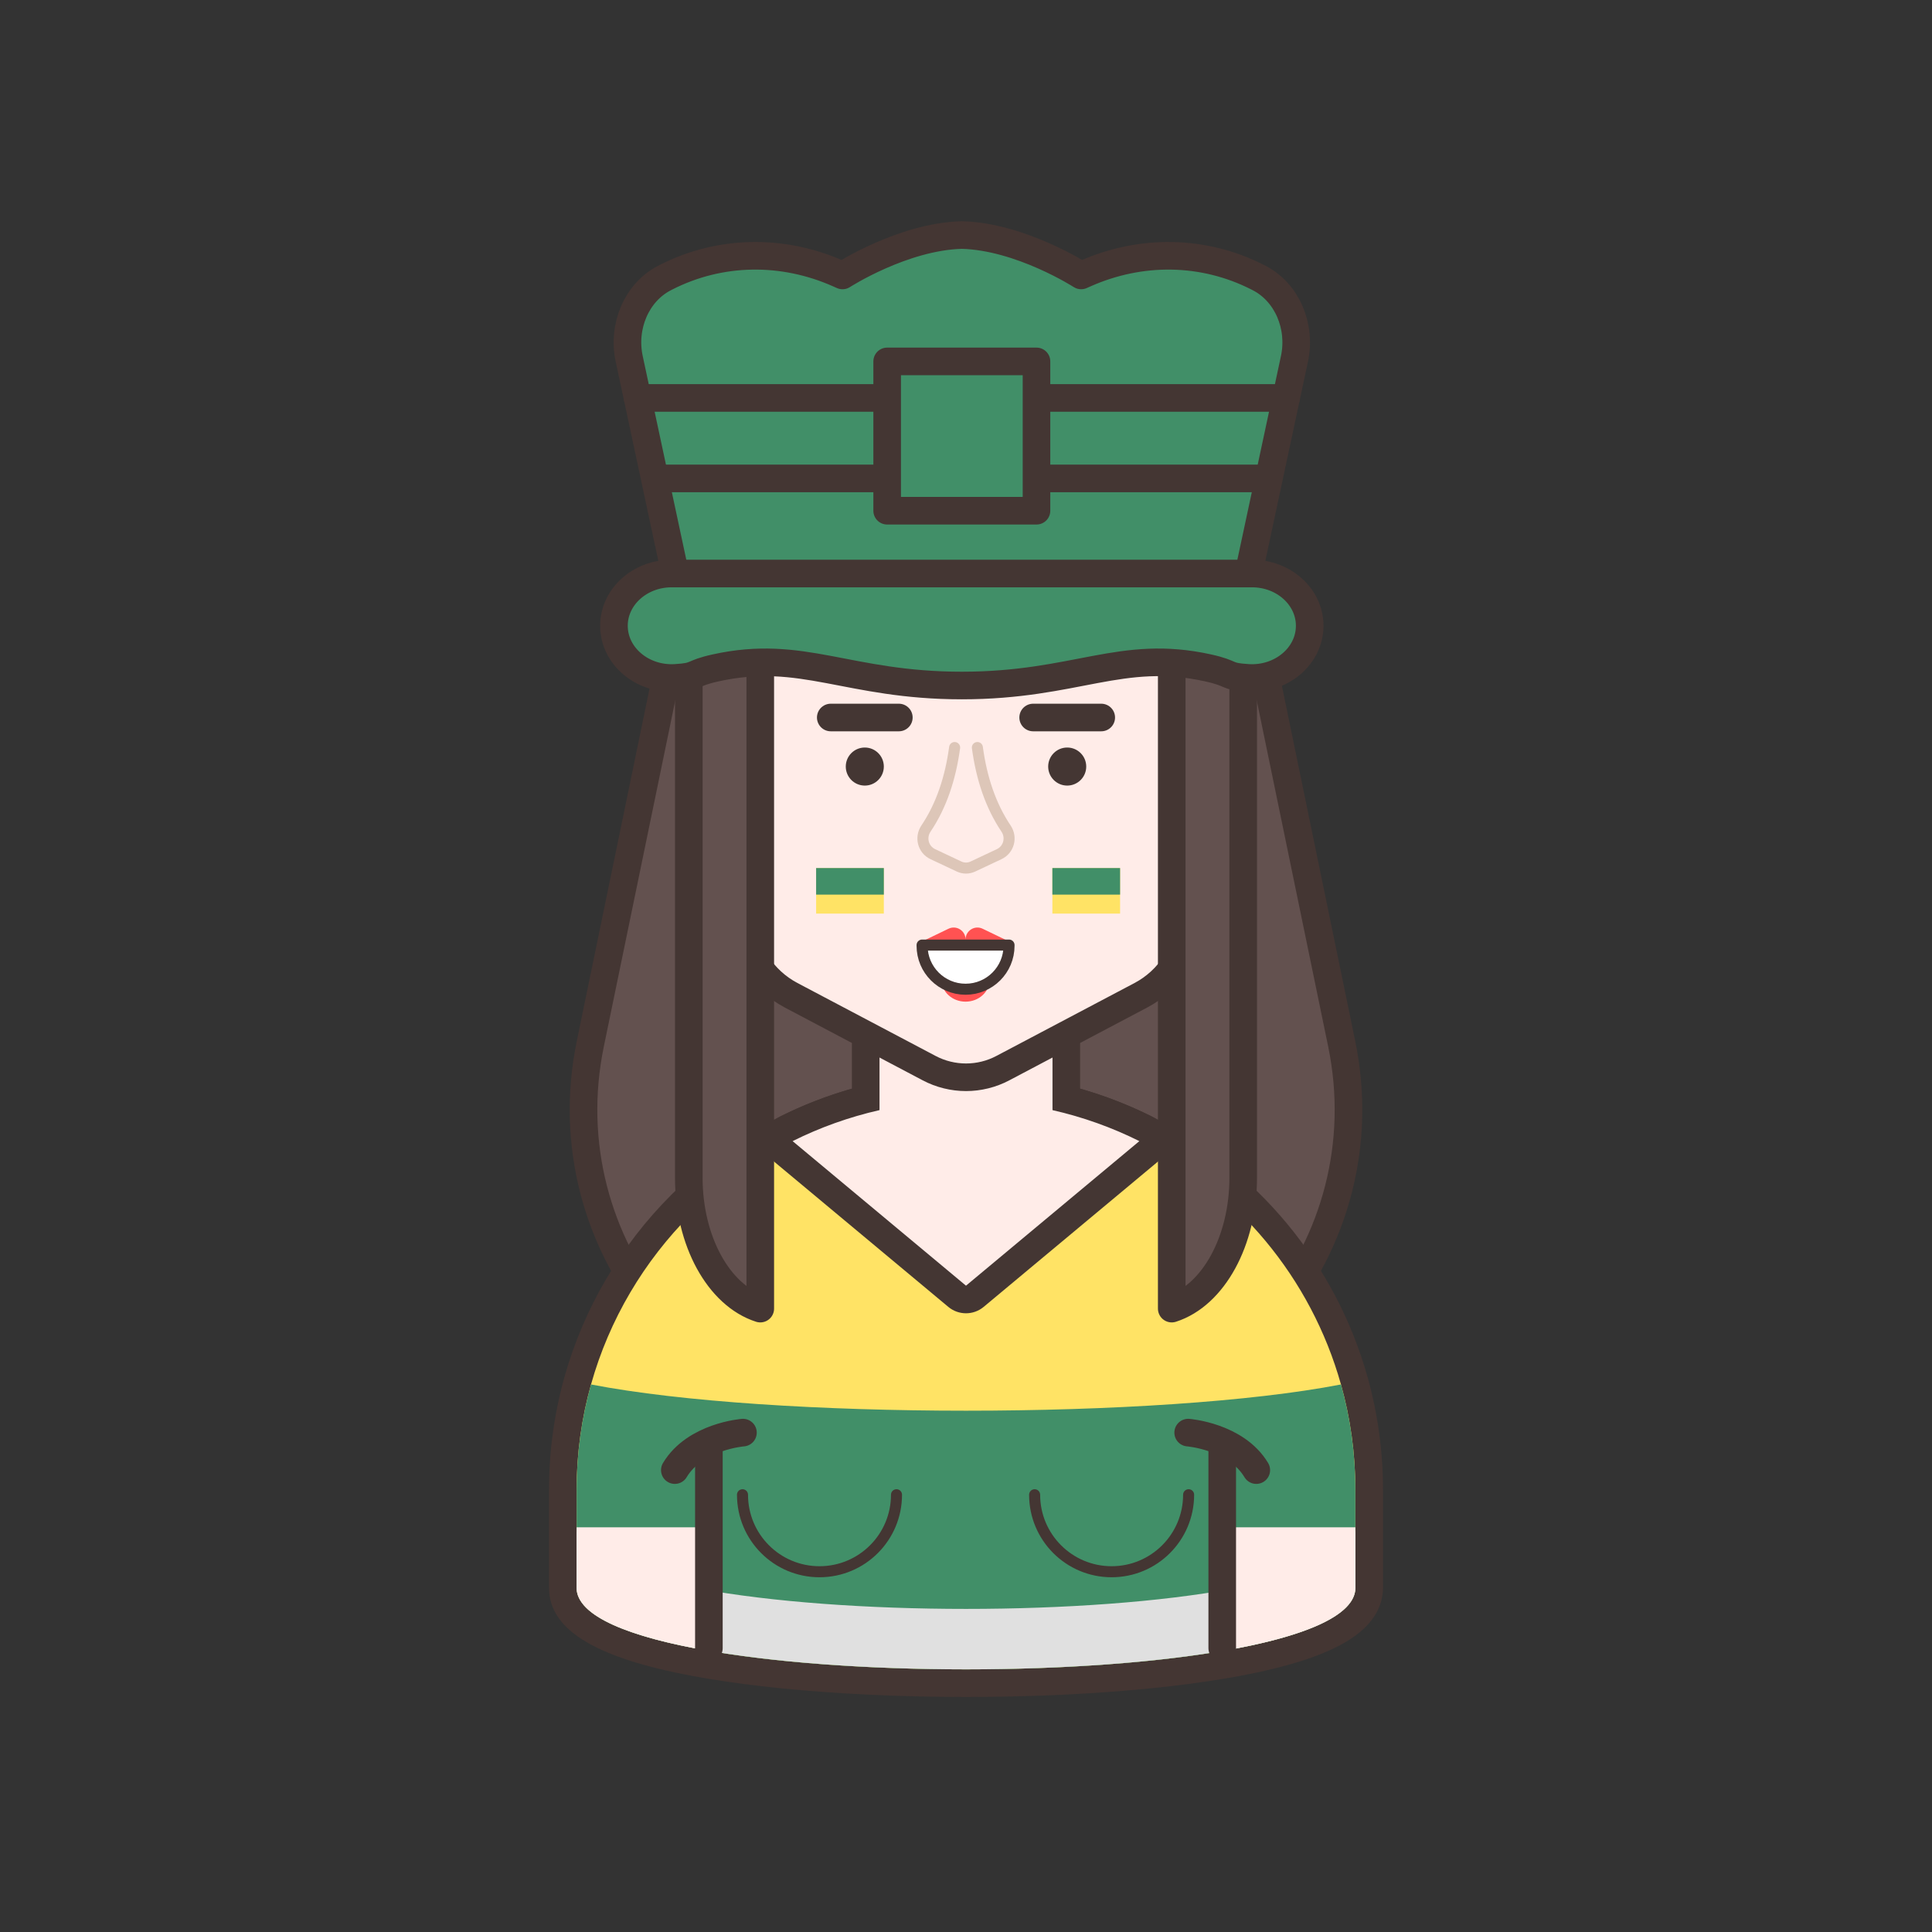 <?xml version="1.0" encoding="utf-8"?>
<!-- Generator: Adobe Illustrator 16.0.0, SVG Export Plug-In . SVG Version: 6.00 Build 0)  -->
<!DOCTYPE svg PUBLIC "-//W3C//DTD SVG 1.1//EN" "http://www.w3.org/Graphics/SVG/1.1/DTD/svg11.dtd">
<svg version="1.1" id="Layer_1" xmlns="http://www.w3.org/2000/svg" xmlns:xlink="http://www.w3.org/1999/xlink" x="0px" y="0px"
	 width="350px" height="350px" viewBox="0 0 350 350" enable-background="new 0 0 350 350" xml:space="preserve">
<rect x="0" y="0" width="350" height="350" fill="#333333" stroke="none"/>
<g>
	
		<path fill="#63514F" stroke="#443633" stroke-width="5" stroke-linecap="round" stroke-linejoin="round" stroke-miterlimit="10" d="
		M228.613,119.093c-5.25-25.433-27.645-43.678-53.613-43.678l0,0l0,0c-25.969,0-48.364,18.245-53.613,43.678l-14.445,69.99
		c-7.505,36.361,20.266,70.449,57.394,70.449H175h10.664c37.129,0,64.898-34.088,57.395-70.449L228.613,119.093z"/>
	<g>
		<path fill="#FFE365" d="M175,304.92c-11.698,0-23.231-0.542-33.352-1.565c-4.566-0.461-8.936-1.037-12.989-1.711
			c-0.032-0.003-0.383-0.062-0.383-0.062c-0.128-0.019-0.248-0.039-0.364-0.065c-17.463-3.016-25.952-7.557-25.952-13.879v-17.75
			c0-6.706,0.909-13.353,2.703-19.754c3.365-11.998,9.828-23.022,18.689-31.884c3.746-3.745,7.912-7.091,12.384-9.94
			c2.09-1.344,4.359-2.631,6.736-3.818c10.152-5.065,21.096-7.634,32.528-7.634c11.432,0,22.375,2.568,32.525,7.634
			c18.471,9.182,32.254,25.818,37.813,45.642c1.793,6.403,2.703,13.05,2.703,19.755v17.75c0,2.491-1.346,4.735-3.998,6.67
			c-4.059,2.984-11.518,5.424-22.164,7.247c-0.051,0.011-0.508,0.086-0.617,0.101c-3.973,0.662-8.344,1.237-12.91,1.699
			C198.23,304.378,186.697,304.92,175,304.92z"/>
		<g>
			<path fill="#443633" d="M175,199.357c11.291,0,21.949,2.649,31.41,7.37c17.66,8.779,31.1,24.75,36.52,44.08
				c1.701,6.07,2.611,12.47,2.611,19.08v17.75c0,1.699-1.051,3.25-2.971,4.649c-3.93,2.89-11.5,5.16-21.15,6.81
				c-0.02,0-0.029,0.011-0.051,0.011c-0.139,0.021-0.289,0.05-0.439,0.069c-3.969,0.66-8.279,1.23-12.83,1.69
				c-10.23,1.035-21.664,1.553-33.1,1.553c-11.435,0-22.87-0.518-33.1-1.553c-4.55-0.46-8.86-1.03-12.83-1.69
				c-0.15-0.02-0.3-0.049-0.44-0.069c-0.07-0.011-0.14-0.021-0.21-0.04c-14.29-2.46-23.96-6.27-23.96-11.43v-17.75
				c0-6.61,0.91-13.01,2.61-19.08c3.31-11.801,9.62-22.36,18.05-30.79c3.62-3.62,7.63-6.841,11.96-9.601
				c2.1-1.35,4.27-2.57,6.51-3.689C153.05,202.007,163.71,199.357,175,199.357 M175,194.357c-11.822,0-23.141,2.657-33.643,7.896
				c-2.462,1.231-4.81,2.563-6.981,3.959c-4.609,2.938-8.918,6.396-12.792,10.27c-9.165,9.165-15.848,20.567-19.329,32.976
				c-1.855,6.625-2.795,13.498-2.795,20.431v17.75c0,7.837,8.886,13.028,27.961,16.331c0.221,0.048,0.396,0.073,0.499,0.088
				l0.07,0.012c0.106,0.019,0.213,0.036,0.321,0.052c4.09,0.678,8.492,1.258,13.087,1.722c10.203,1.032,21.822,1.578,33.603,1.578
				c11.781,0,23.4-0.546,33.604-1.578c4.594-0.464,8.996-1.044,13.086-1.722c0.107-0.016,0.215-0.033,0.32-0.052l0.055-0.009
				c0.104-0.015,0.205-0.031,0.307-0.053c11.148-1.914,18.727-4.43,23.16-7.691c4.137-3.016,5.01-6.385,5.01-8.678v-17.75
				c0-6.933-0.941-13.806-2.797-20.429c-5.748-20.504-20.004-37.71-39.107-47.209C198.141,197.015,186.822,194.357,175,194.357
				L175,194.357z"/>
		</g>
	</g>
	<path fill="#418F68" d="M245.541,269.888v17.75c0,1.699-1.051,3.25-2.971,4.649c-3.93,2.89-11.5,5.16-21.15,6.81
		c-0.02,0-0.029,0.011-0.051,0.011c-0.139,0.021-0.289,0.05-0.439,0.069c-3.969,0.66-8.279,1.23-12.83,1.69
		c-20.459,2.07-45.74,2.07-66.2,0c-4.55-0.46-8.86-1.03-12.83-1.69c-0.15-0.02-0.3-0.049-0.44-0.069
		c-0.07-0.011-0.14-0.021-0.21-0.04c-14.29-2.46-23.96-6.27-23.96-11.43v-17.75c0-6.61,0.91-13.01,2.61-19.08
		c32.7,6.34,103.161,6.34,135.86,0C244.631,256.878,245.541,263.277,245.541,269.888z"/>
	<g>
		<path fill="#E0E0E0" d="M245.539,276.685v10.949c0,19.711-141.08,19.711-141.08,0v-10.949
			C104.459,296.396,245.539,296.396,245.539,276.685z"/>
		<g>
			<path fill="#FFECE8" d="M174.998,235.415c-0.569,0-1.137-0.193-1.601-0.58l-31.41-26.189c-0.648-0.541-0.98-1.371-0.882-2.209
				c0.098-0.839,0.612-1.571,1.367-1.948c4.569-2.279,9.39-4.073,14.358-5.347v-21.279c0-1.381,1.119-2.5,2.5-2.5h31.339
				c1.381,0,2.5,1.119,2.5,2.5v21.28c4.969,1.272,9.787,3.067,14.355,5.347c0.754,0.376,1.268,1.108,1.367,1.947
				c0.098,0.838-0.234,1.669-0.883,2.209l-31.41,26.189C176.135,235.222,175.567,235.415,174.998,235.415z"/>
			<path fill="#443633" d="M190.67,177.862v23.248c5.52,1.254,10.795,3.148,15.738,5.615l-31.41,26.189l-31.41-26.189
				c4.946-2.468,10.222-4.363,15.742-5.616v-23.247H190.67 M190.67,172.862h-31.339c-2.762,0-5,2.238-5,5v19.365
				c-4.477,1.271-8.826,2.955-12.975,5.023c-1.51,0.754-2.539,2.219-2.734,3.896c-0.196,1.677,0.468,3.339,1.764,4.419l31.41,26.19
				c0.927,0.773,2.064,1.159,3.202,1.159c1.138,0,2.275-0.386,3.203-1.159l31.41-26.19c1.295-1.08,1.959-2.742,1.764-4.419
				s-1.225-3.142-2.734-3.896c-4.146-2.068-8.494-3.752-12.971-5.022v-19.366C195.67,175.101,193.432,172.862,190.67,172.862
				L190.67,172.862z"/>
		</g>
		<g>
			<g>
				<path fill="#FFECE8" d="M175.003,195.159c-2.316,0-4.624-0.572-6.675-1.653l-25.021-13.21
					c-5.113-2.697-8.515-7.964-8.877-13.745l-1.543-25.122l-1.554-10.281c-0.016-0.106-0.025-0.213-0.027-0.32
					c-0.222-10.329,4.001-20.28,11.587-27.303c5.663-5.242,13.104-8.128,20.952-8.128c4.737,0,9.504,1.087,13.787,3.143l0.896,0.431
					c2.904,1.394,6.148,2.252,9.646,2.55c19.762,1.682,30.885,12.364,30.52,29.307c-0.002,0.107-0.012,0.214-0.027,0.32
					l-1.551,10.274l-1.545,25.126c-0.363,5.784-3.766,11.051-8.879,13.748l-25.02,13.209
					C179.627,194.587,177.32,195.159,175.003,195.159z"/>
				<g>
					<path fill="#443633" d="M163.844,97.897c4.314,0,8.666,0.958,12.704,2.896l0.897,0.431c3.299,1.584,6.871,2.477,10.518,2.788
						c16.35,1.392,28.6,9.663,28.232,26.762l0,0l-1.57,10.39v0.01l-1.551,25.22c-0.311,4.95-3.17,9.38-7.549,11.69l-25.021,13.209
						c-1.719,0.91-3.609,1.365-5.501,1.365c-1.891,0-3.784-0.455-5.509-1.365l-25.02-13.209c-4.38-2.311-7.24-6.741-7.55-11.69
						l-1.55-25.23l-1.57-10.39l0,0c-0.216-10.029,3.976-19.11,10.786-25.415C149.928,100.419,156.839,97.897,163.844,97.897
						 M163.844,92.897c-8.48,0-16.524,3.123-22.65,8.794c-8.111,7.508-12.626,18.147-12.388,29.191
						c0.004,0.214,0.023,0.428,0.055,0.64l1.537,10.171l1.536,25.008c0.417,6.651,4.328,12.705,10.208,15.806l25.018,13.209
						c2.411,1.271,5.122,1.943,7.843,1.943c2.724,0,5.435-0.672,7.841-1.945l25.016-13.208c5.877-3.101,9.789-9.154,10.205-15.799
						l1.539-25.022l1.535-10.164c0.031-0.212,0.051-0.425,0.055-0.64c0.391-18.163-11.873-30.07-32.807-31.852
						c-3.193-0.272-6.146-1.05-8.777-2.313l-0.896-0.431C174.095,94.069,168.953,92.897,163.844,92.897L163.844,92.897z"/>
				</g>
			</g>
		</g>
		<g>
			<path fill="none" stroke="#DDC6B8" stroke-width="2" stroke-linecap="round" stroke-linejoin="round" stroke-miterlimit="10" d="
				M177.061,135.422c0.75,5.54,2.385,10.5,5.195,14.685c1.082,1.613,0.516,3.802-1.242,4.63l-4.762,2.241
				c-0.793,0.374-1.711,0.374-2.504,0l-4.761-2.241c-1.758-0.828-2.325-3.017-1.242-4.63c2.811-4.185,4.445-9.145,5.195-14.685"/>
			<g>
				<g>
					
						<line fill="none" stroke="#443633" stroke-width="5" stroke-linecap="round" stroke-linejoin="round" stroke-miterlimit="10" x1="162.833" y1="129.983" x2="150.5" y2="129.983"/>
					<circle fill="#443633" cx="156.667" cy="138.869" r="3.447"/>
				</g>
				<g>
					
						<line fill="none" stroke="#443633" stroke-width="5" stroke-linecap="round" stroke-linejoin="round" stroke-miterlimit="10" x1="199.5" y1="129.983" x2="187.166" y2="129.983"/>
					<circle fill="#443633" cx="193.334" cy="138.869" r="3.447"/>
				</g>
			</g>
		</g>
		<path fill="#FFECE8" d="M245.539,276.686v10.95c0,5.18-9.75,9-24.121,11.46v-22.41H245.539z"/>
		<path fill="#FFECE8" d="M128.418,276.686v22.38c-14.29-2.46-23.96-6.27-23.96-11.43v-10.95H128.418z"/>
		<g>
			<g>
				
					<path fill="none" stroke="#443633" stroke-width="2" stroke-linecap="round" stroke-linejoin="round" stroke-miterlimit="10" d="
					M134.511,270.786c0,7.703,6.245,13.949,13.949,13.949s13.949-6.246,13.949-13.949"/>
				
					<path fill="none" stroke="#443633" stroke-width="2" stroke-linecap="round" stroke-linejoin="round" stroke-miterlimit="10" d="
					M187.432,270.786c0,7.703,6.244,13.949,13.949,13.949c7.703,0,13.947-6.246,13.947-13.949"/>
			</g>
			<g>
				<g>
					
						<line fill="none" stroke="#443633" stroke-width="5" stroke-linecap="round" stroke-linejoin="round" stroke-miterlimit="10" x1="128.421" y1="261.865" x2="128.421" y2="298.581"/>
					
						<line fill="none" stroke="#443633" stroke-width="5" stroke-linecap="round" stroke-linejoin="round" stroke-miterlimit="10" x1="221.418" y1="261.865" x2="221.418" y2="298.581"/>
				</g>
				<g>
					
						<path fill="none" stroke="#443633" stroke-width="5" stroke-linecap="round" stroke-linejoin="round" stroke-miterlimit="10" d="
						M134.592,259.532c0,0-8.672,0.666-12.341,6.79"/>
					
						<path fill="none" stroke="#443633" stroke-width="5" stroke-linecap="round" stroke-linejoin="round" stroke-miterlimit="10" d="
						M215.248,259.532c0,0,8.672,0.666,12.342,6.79"/>
				</g>
			</g>
			<g>
				<g>
					<path fill="#FF5252" d="M171.832,168.248c1.43-0.688,3.088,0.354,3.088,1.94c0-1.587,1.658-2.629,3.088-1.94l4.354,2.097
						h-7.441h-7.442L171.832,168.248z"/>
					<ellipse fill="#FF5252" cx="174.92" cy="177.542" rx="4.334" ry="3.917"/>
				</g>
				
					<path fill="#FFFFFF" stroke="#443633" stroke-width="2" stroke-linecap="round" stroke-linejoin="round" stroke-miterlimit="10" d="
					M174.92,179.209L174.92,179.209c4.35,0,7.875-3.525,7.875-7.875v-0.125h-15.75v0.125
					C167.045,175.684,170.571,179.209,174.92,179.209z"/>
			</g>
		</g>
		<g>
			<polygon fill="#FFE365" points="190.648,157.257 190.648,160.007 190.648,162.757 190.648,165.507 202.914,165.507 
				202.914,162.757 202.914,160.007 202.914,157.257 			"/>
			<rect x="190.648" y="157.257" fill="#418F68" width="12.266" height="4.811"/>
		</g>
		<g>
			<polygon fill="#FFE365" points="147.849,157.257 147.849,160.007 147.849,162.757 147.849,165.507 160.114,165.507 
				160.114,162.757 160.114,160.007 160.114,157.257 			"/>
			<rect x="147.849" y="157.257" fill="#418F68" width="12.265" height="4.811"/>
		</g>
	</g>
	<g>
		<g>
			
				<path fill="#63514F" stroke="#443633" stroke-width="5" stroke-linecap="round" stroke-linejoin="round" stroke-miterlimit="10" d="
				M212.27,97.897v139.17l0,0c7.559-2.424,12.949-12.295,12.949-23.709V108.556"/>
		</g>
		<g>
			
				<path fill="#63514F" stroke="#443633" stroke-width="5" stroke-linecap="round" stroke-linejoin="round" stroke-miterlimit="10" d="
				M137.731,97.897v139.17l0,0c-7.558-2.424-12.949-12.295-12.949-23.709V108.556"/>
		</g>
	</g>
	
		<path fill="#418F68" stroke="#443633" stroke-width="5" stroke-linecap="round" stroke-linejoin="round" stroke-miterlimit="10" d="
		M123.733,110.567h101.021l9.75-45.566c1.264-5.907-1.361-12.008-6.33-14.603c-0.105-0.055-0.211-0.11-0.318-0.165
		c-9.859-5.027-21.207-5.123-31.283-0.65l-0.713,0.316c0,0-10.947-7.055-21.616-7.32c-10.669,0.265-21.616,7.32-21.616,7.32
		l-0.712-0.316c-10.077-4.473-21.423-4.377-31.283,0.65c-0.107,0.055-0.213,0.11-0.318,0.165c-4.97,2.595-7.594,8.695-6.33,14.603
		L123.733,110.567z"/>
	<g>
		
			<line fill="none" stroke="#443633" stroke-width="5" stroke-linecap="round" stroke-linejoin="round" stroke-miterlimit="10" x1="188.242" y1="72.091" x2="232.986" y2="72.091"/>
		
			<line fill="none" stroke="#443633" stroke-width="5" stroke-linecap="round" stroke-linejoin="round" stroke-miterlimit="10" x1="115.5" y1="72.091" x2="160.113" y2="72.091"/>
		
			<line fill="none" stroke="#443633" stroke-width="5" stroke-linecap="round" stroke-linejoin="round" stroke-miterlimit="10" x1="188.85" y1="86.672" x2="228.871" y2="86.672"/>
		
			<line fill="none" stroke="#443633" stroke-width="5" stroke-linecap="round" stroke-linejoin="round" stroke-miterlimit="10" x1="119.616" y1="86.672" x2="160.114" y2="86.672"/>
	</g>
	
		<rect x="160.718" y="65.472" fill="none" stroke="#443633" stroke-width="5" stroke-linecap="round" stroke-linejoin="round" stroke-miterlimit="10" width="27.052" height="27.051"/>
	
		<path fill="#418F68" stroke="#443633" stroke-width="5" stroke-linecap="round" stroke-linejoin="round" stroke-miterlimit="10" d="
		M226.805,103.897h-5.051h-47.511h-47.51h-5.052c-5.776,0-10.458,4.238-10.458,9.465c0,5.481,5.123,9.813,11.166,9.445
		c4.235-0.258,2.582-0.782,7.26-1.814c15.76-3.476,23.901,3.194,44.594,3.194c20.692,0,28.835-6.669,44.595-3.194
		c4.678,1.032,3.025,1.556,7.26,1.814c6.043,0.368,11.166-3.964,11.166-9.445C237.264,108.135,232.582,103.897,226.805,103.897z"/>
</g>
</svg>
